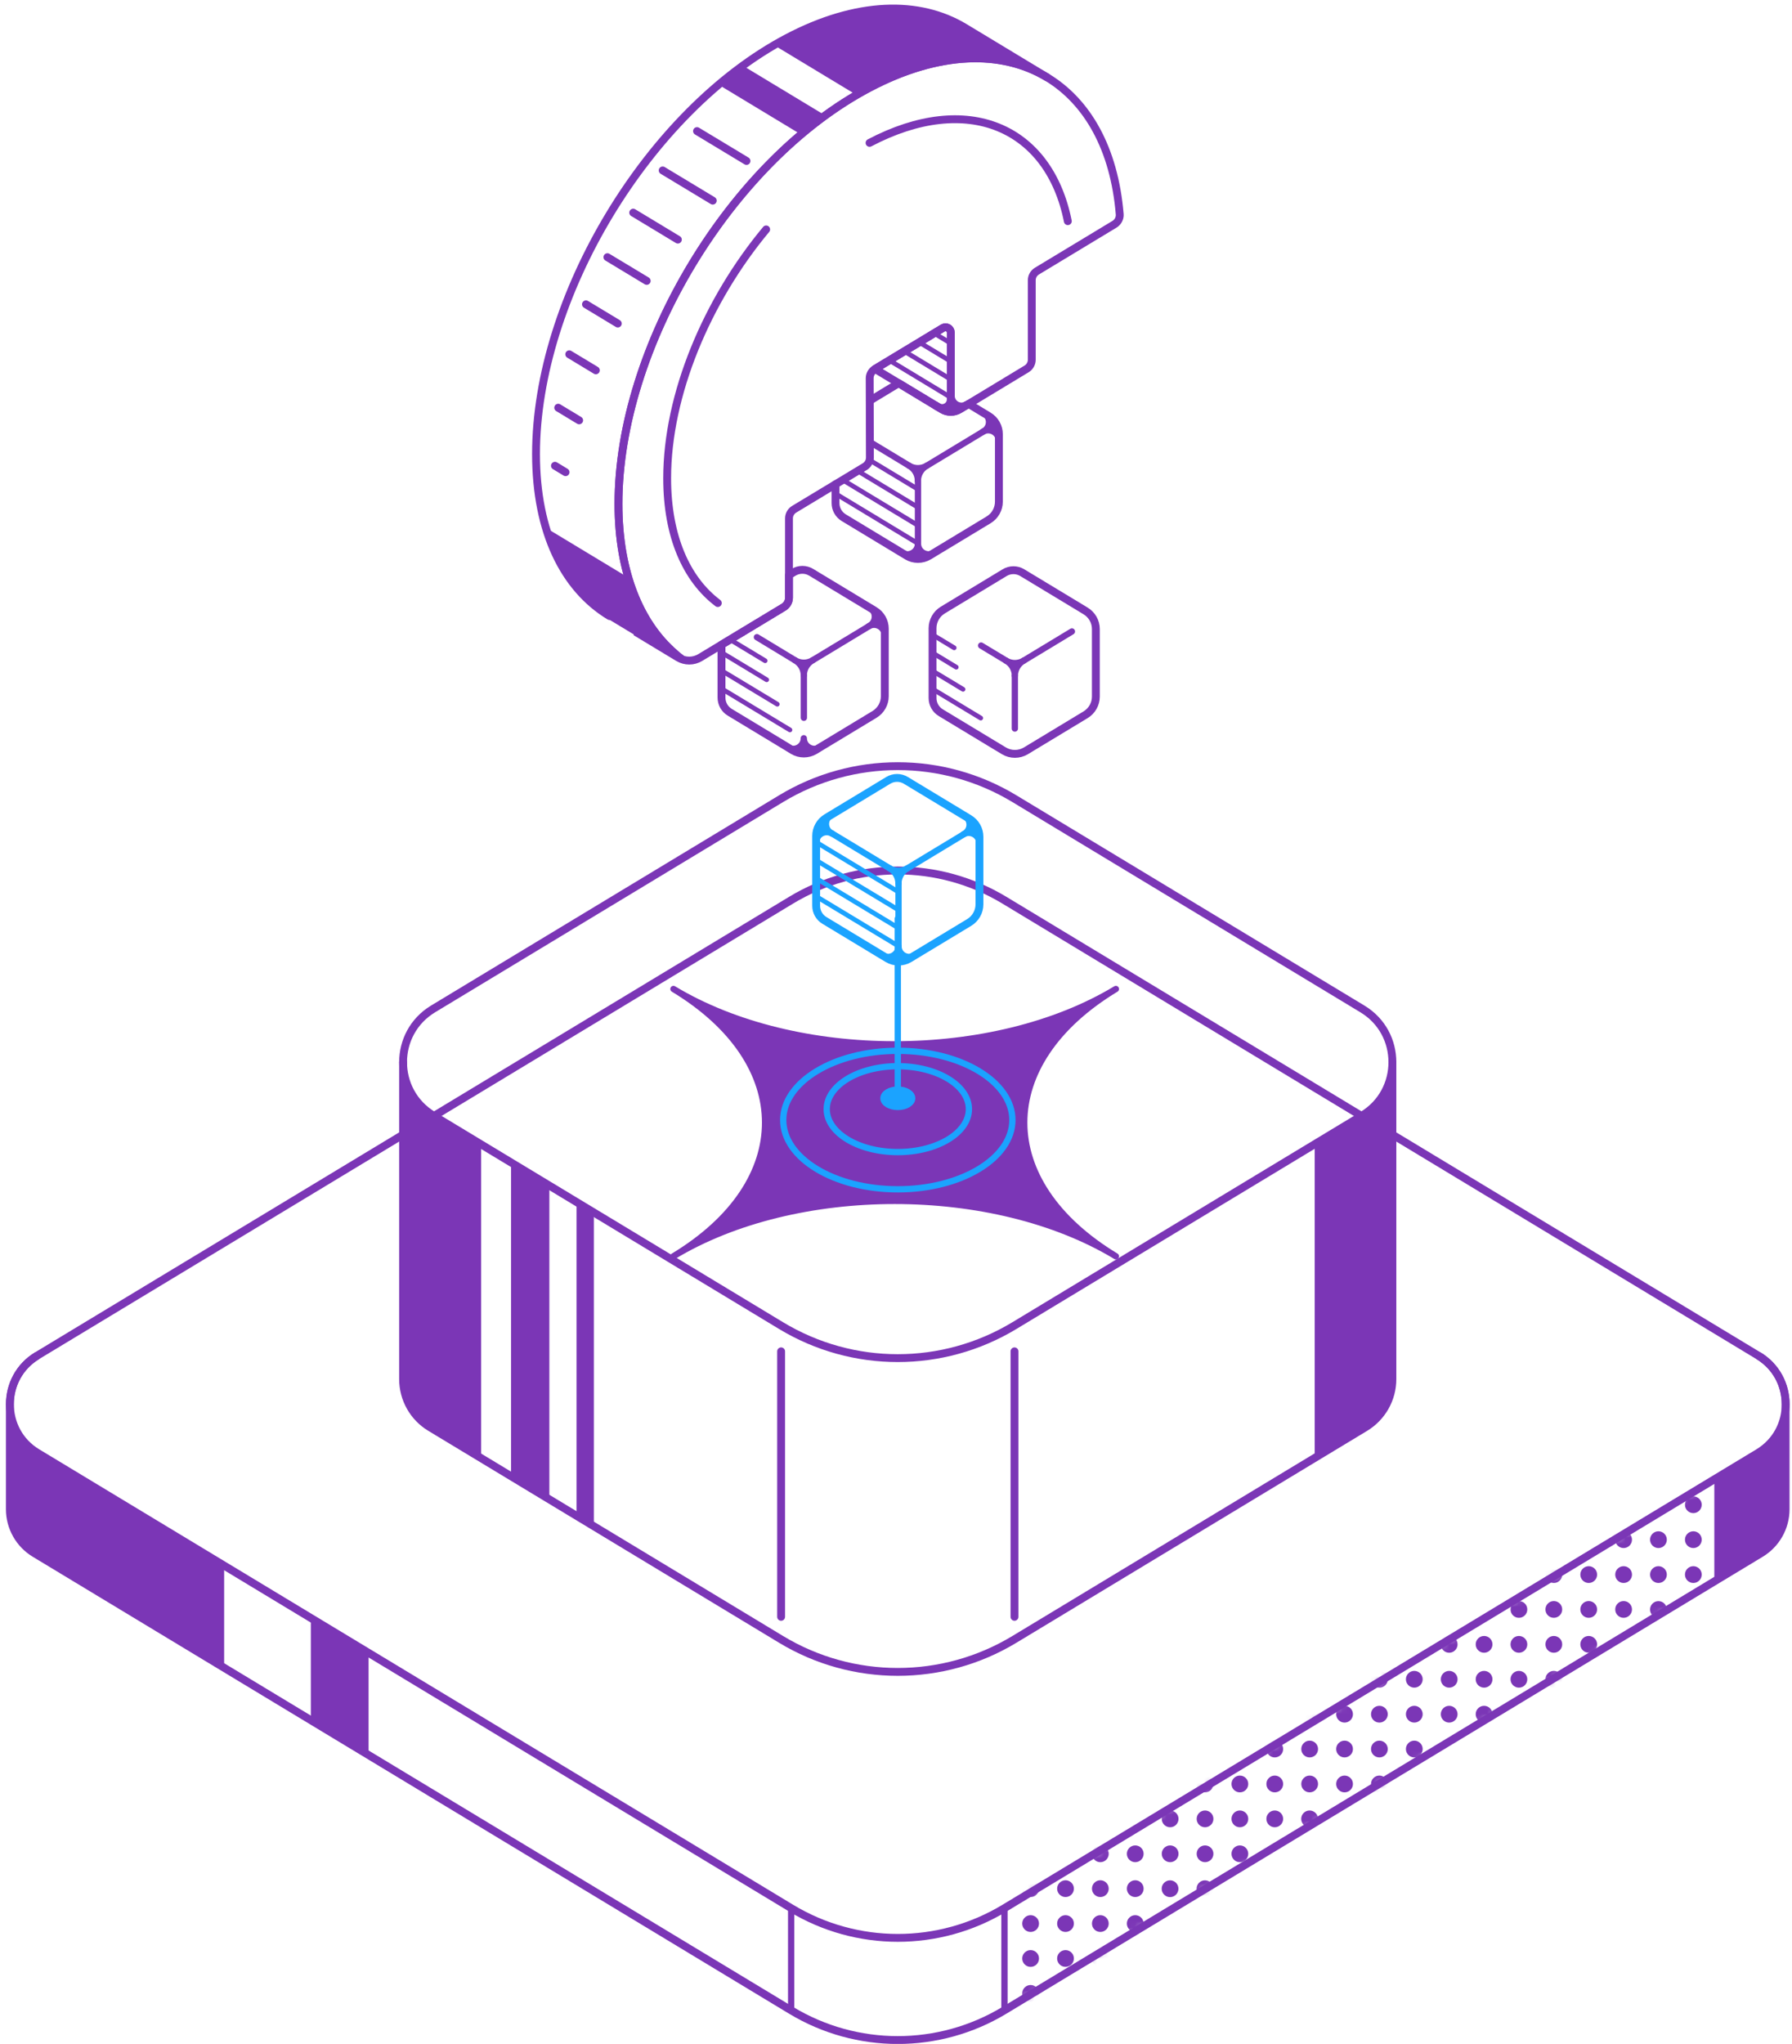 <svg width="285" height="325" viewBox="0 0 285 325" fill="none" xmlns="http://www.w3.org/2000/svg">
<path d="M1.568 223.277C1.568 220.289 3.016 217.3 5.924 215.553L125.815 143.14C136.249 136.84 149.303 136.84 159.738 143.14L279.628 215.553C282.536 217.311 283.984 220.289 283.984 223.277V239.981C283.984 242.855 282.478 245.523 280.019 247.005L159.738 319.659C149.303 325.959 136.249 325.959 125.815 319.659L5.533 247.005C3.074 245.523 1.568 242.855 1.568 239.981V223.277Z" stroke="#7B36B6" stroke-width="1.25" stroke-miterlimit="10"/>
<path d="M5.935 215.553C3.028 217.311 1.58 220.289 1.58 223.277C1.58 226.267 3.028 229.255 5.935 231.002L125.826 303.415C136.261 309.715 149.315 309.715 159.749 303.415L279.64 231.002C282.547 229.244 283.995 226.267 283.995 223.277C283.995 220.289 282.547 217.3 279.64 215.553" stroke="#7B36B6" stroke-width="1.25" stroke-miterlimit="10"/>
<mask id="mask0_336_4075" style="mask-type:luminance" maskUnits="userSpaceOnUse" x="159" y="231" width="122" height="89">
<path d="M159.749 303.428L279.641 231.002L280.032 247.005L159.749 319.659V303.428Z" fill="white"/>
</mask>
<g mask="url(#mask0_336_4075)">
<path d="M270.642 239.268C270.642 240.005 270.044 240.601 269.309 240.601C268.574 240.601 267.976 240.005 267.976 239.268C267.976 238.532 268.574 237.935 269.309 237.935C270.044 237.935 270.642 238.532 270.642 239.268Z" fill="#7B36B6"/>
<path d="M263.759 249.039C263.022 249.039 262.426 249.637 262.426 250.373C262.426 251.11 263.022 251.707 263.759 251.707C264.494 251.707 265.092 251.11 265.092 250.373C265.092 249.637 264.494 249.039 263.759 249.039ZM270.642 250.373C270.642 251.11 270.044 251.707 269.309 251.707C268.574 251.707 267.976 251.11 267.976 250.373C267.976 249.637 268.574 249.039 269.309 249.039C270.044 249.039 270.642 249.637 270.642 250.373ZM270.642 244.821C270.642 245.556 270.044 246.155 269.309 246.155C268.574 246.155 267.976 245.556 267.976 244.821C267.976 244.086 268.574 243.487 269.309 243.487C270.044 243.487 270.642 244.086 270.642 244.821ZM265.092 244.821C265.092 245.556 264.494 246.155 263.759 246.155C263.022 246.155 262.426 245.556 262.426 244.821C262.426 244.086 263.022 243.487 263.759 243.487C264.494 243.487 265.092 244.086 265.092 244.821Z" fill="#7B36B6"/>
<path d="M265.092 255.926C265.092 256.662 264.494 257.26 263.759 257.26C263.022 257.26 262.426 256.662 262.426 255.926C262.426 255.191 263.022 254.593 263.759 254.593C264.494 254.593 265.092 255.191 265.092 255.926Z" fill="#7B36B6"/>
<path d="M252.669 249.039C251.934 249.039 251.336 249.637 251.336 250.373C251.336 251.11 251.934 251.707 252.669 251.707C253.405 251.707 254.003 251.11 254.003 250.373C254.003 249.637 253.405 249.039 252.669 249.039ZM259.552 250.373C259.552 251.11 258.956 251.707 258.219 251.707C257.484 251.707 256.887 251.11 256.887 250.373C256.887 249.637 257.484 249.039 258.219 249.039C258.956 249.039 259.552 249.637 259.552 250.373ZM259.552 244.821C259.552 245.556 258.956 246.155 258.219 246.155C257.484 246.155 256.887 245.556 256.887 244.821C256.887 244.086 257.484 243.487 258.219 243.487C258.956 243.487 259.552 244.086 259.552 244.821Z" fill="#7B36B6"/>
<path d="M252.669 260.133C251.934 260.133 251.336 260.731 251.336 261.467C251.336 262.202 251.934 262.801 252.669 262.801C253.405 262.801 254.003 262.202 254.003 261.467C254.003 260.731 253.405 260.133 252.669 260.133ZM259.552 255.913C259.552 256.651 258.956 257.247 258.219 257.247C257.484 257.247 256.887 256.651 256.887 255.913C256.887 255.178 257.484 254.581 258.219 254.581C258.956 254.581 259.552 255.178 259.552 255.913ZM254.003 255.913C254.003 256.651 253.405 257.247 252.669 257.247C251.934 257.247 251.336 256.651 251.336 255.913C251.336 255.178 251.934 254.581 252.669 254.581C253.405 254.581 254.003 255.178 254.003 255.913Z" fill="#7B36B6"/>
<path d="M248.451 250.373C248.451 251.11 247.855 251.707 247.12 251.707C246.383 251.707 245.786 251.11 245.786 250.373C245.786 249.637 246.383 249.039 247.12 249.039C247.855 249.039 248.451 249.637 248.451 250.373Z" fill="#7B36B6"/>
<path d="M241.569 260.133C240.833 260.133 240.235 260.732 240.235 261.467C240.235 262.202 240.833 262.801 241.569 262.801C242.304 262.801 242.902 262.202 242.902 261.467C242.902 260.732 242.304 260.133 241.569 260.133ZM248.452 261.467C248.452 262.202 247.855 262.801 247.12 262.801C246.383 262.801 245.787 262.202 245.787 261.467C245.787 260.732 246.383 260.133 247.12 260.133C247.855 260.133 248.452 260.732 248.452 261.467ZM248.452 255.914C248.452 256.651 247.855 257.247 247.12 257.247C246.383 257.247 245.787 256.651 245.787 255.914C245.787 255.178 246.383 254.581 247.12 254.581C247.855 254.581 248.452 255.178 248.452 255.914ZM242.902 255.914C242.902 256.651 242.304 257.247 241.569 257.247C240.833 257.247 240.235 256.651 240.235 255.914C240.235 255.178 240.833 254.581 241.569 254.581C242.304 254.581 242.902 255.178 242.902 255.914Z" fill="#7B36B6"/>
<path d="M248.452 267.019C248.452 267.756 247.855 268.353 247.12 268.353C246.383 268.353 245.787 267.756 245.787 267.019C245.787 266.283 246.383 265.687 247.12 265.687C247.855 265.687 248.452 266.283 248.452 267.019ZM242.902 267.019C242.902 267.756 242.304 268.353 241.569 268.353C240.833 268.353 240.235 267.756 240.235 267.019C240.235 266.283 240.833 265.687 241.569 265.687C242.304 265.687 242.902 266.283 242.902 267.019Z" fill="#7B36B6"/>
<path d="M230.478 260.133C229.743 260.133 229.147 260.731 229.147 261.467C229.147 262.202 229.743 262.801 230.478 262.801C231.215 262.801 231.811 262.202 231.811 261.467C231.811 260.731 231.215 260.133 230.478 260.133ZM237.363 261.467C237.363 262.202 236.765 262.801 236.03 262.801C235.294 262.801 234.696 262.202 234.696 261.467C234.696 260.731 235.294 260.133 236.03 260.133C236.765 260.133 237.363 260.731 237.363 261.467Z" fill="#7B36B6"/>
<path d="M230.478 271.239C229.743 271.239 229.147 271.837 229.147 272.572C229.147 273.308 229.743 273.906 230.478 273.906C231.215 273.906 231.811 273.308 231.811 272.572C231.811 271.837 231.215 271.239 230.478 271.239ZM237.363 272.572C237.363 273.308 236.765 273.906 236.03 273.906C235.294 273.906 234.696 273.308 234.696 272.572C234.696 271.837 235.294 271.239 236.03 271.239C236.765 271.239 237.363 271.837 237.363 272.572ZM237.363 267.019C237.363 267.756 236.765 268.353 236.03 268.353C235.294 268.353 234.696 267.756 234.696 267.019C234.696 266.283 235.294 265.687 236.03 265.687C236.765 265.687 237.363 266.283 237.363 267.019ZM231.811 267.019C231.811 267.756 231.215 268.353 230.478 268.353C229.743 268.353 229.147 267.756 229.147 267.019C229.147 266.283 229.743 265.687 230.478 265.687C231.215 265.687 231.811 266.283 231.811 267.019Z" fill="#7B36B6"/>
<path d="M219.379 271.238C218.642 271.238 218.046 271.837 218.046 272.572C218.046 273.308 218.642 273.906 219.379 273.906C220.114 273.906 220.711 273.308 220.711 272.572C220.711 271.837 220.114 271.238 219.379 271.238ZM226.262 272.572C226.262 273.308 225.664 273.906 224.929 273.906C224.194 273.906 223.596 273.308 223.596 272.572C223.596 271.837 224.194 271.238 224.929 271.238C225.664 271.238 226.262 271.837 226.262 272.572ZM226.262 267.019C226.262 267.756 225.664 268.352 224.929 268.352C224.194 268.352 223.596 267.756 223.596 267.019C223.596 266.283 224.194 265.687 224.929 265.687C225.664 265.687 226.262 266.283 226.262 267.019ZM220.711 267.019C220.711 267.756 220.114 268.352 219.379 268.352C218.642 268.352 218.046 267.756 218.046 267.019C218.046 266.283 218.642 265.687 219.379 265.687C220.114 265.687 220.711 266.283 220.711 267.019Z" fill="#7B36B6"/>
<path d="M219.379 282.332C218.642 282.332 218.046 282.929 218.046 283.666C218.046 284.402 218.642 285 219.379 285C220.114 285 220.711 284.402 220.711 283.666C220.711 282.929 220.114 282.332 219.379 282.332ZM226.262 278.113C226.262 278.848 225.664 279.446 224.929 279.446C224.194 279.446 223.596 278.848 223.596 278.113C223.596 277.377 224.194 276.779 224.929 276.779C225.664 276.779 226.262 277.377 226.262 278.113ZM220.711 278.113C220.711 278.848 220.114 279.446 219.379 279.446C218.642 279.446 218.046 278.848 218.046 278.113C218.046 277.377 218.642 276.779 219.379 276.779C220.114 276.779 220.711 277.377 220.711 278.113Z" fill="#7B36B6"/>
<path d="M208.289 271.238C207.554 271.238 206.956 271.837 206.956 272.572C206.956 273.308 207.554 273.906 208.289 273.906C209.025 273.906 209.623 273.308 209.623 272.572C209.623 271.837 209.025 271.238 208.289 271.238ZM215.172 272.572C215.172 273.308 214.576 273.906 213.839 273.906C213.104 273.906 212.506 273.308 212.506 272.572C212.506 271.837 213.104 271.238 213.839 271.238C214.576 271.238 215.172 271.837 215.172 272.572Z" fill="#7B36B6"/>
<path d="M208.289 282.332C207.554 282.332 206.956 282.929 206.956 283.666C206.956 284.402 207.554 285 208.289 285C209.025 285 209.623 284.402 209.623 283.666C209.623 282.929 209.025 282.332 208.289 282.332ZM215.172 283.666C215.172 284.402 214.576 285 213.839 285C213.104 285 212.506 284.402 212.506 283.666C212.506 282.929 213.104 282.332 213.839 282.332C214.576 282.332 215.172 282.929 215.172 283.666ZM215.172 278.113C215.172 278.848 214.576 279.446 213.839 279.446C213.104 279.446 212.506 278.848 212.506 278.113C212.506 277.377 213.104 276.779 213.839 276.779C214.576 276.779 215.172 277.377 215.172 278.113ZM209.623 278.113C209.623 278.848 209.025 279.446 208.289 279.446C207.554 279.446 206.956 278.848 206.956 278.113C206.956 277.377 207.554 276.779 208.289 276.779C209.025 276.779 209.623 277.377 209.623 278.113Z" fill="#7B36B6"/>
<path d="M209.61 289.218C209.61 289.953 209.014 290.552 208.279 290.552C207.542 290.552 206.945 289.953 206.945 289.218C206.945 288.482 207.542 287.884 208.279 287.884C209.014 287.884 209.61 288.482 209.61 289.218Z" fill="#7B36B6"/>
<path d="M197.189 282.332C196.454 282.332 195.856 282.929 195.856 283.666C195.856 284.402 196.454 285 197.189 285C197.924 285 198.522 284.402 198.522 283.666C198.522 282.929 197.924 282.332 197.189 282.332ZM204.072 283.666C204.072 284.402 203.475 285 202.738 285C202.003 285 201.407 284.402 201.407 283.666C201.407 282.929 202.003 282.332 202.738 282.332C203.475 282.332 204.072 282.929 204.072 283.666ZM204.072 278.113C204.072 278.848 203.475 279.446 202.738 279.446C202.003 279.446 201.407 278.848 201.407 278.113C201.407 277.377 202.003 276.779 202.738 276.779C203.475 276.779 204.072 277.377 204.072 278.113Z" fill="#7B36B6"/>
<path d="M197.189 293.438C196.454 293.438 195.856 294.034 195.856 294.77C195.856 295.507 196.454 296.103 197.189 296.103C197.924 296.103 198.522 295.507 198.522 294.77C198.522 294.034 197.924 293.438 197.189 293.438ZM204.072 289.218C204.072 289.953 203.475 290.552 202.738 290.552C202.003 290.552 201.407 289.953 201.407 289.218C201.407 288.482 202.003 287.884 202.738 287.884C203.475 287.884 204.072 288.482 204.072 289.218ZM198.522 289.218C198.522 289.953 197.924 290.552 197.189 290.552C196.454 290.552 195.856 289.953 195.856 289.218C195.856 288.482 196.454 287.884 197.189 287.884C197.924 287.884 198.522 288.482 198.522 289.218Z" fill="#7B36B6"/>
<path d="M192.97 283.666C192.97 284.402 192.374 285 191.637 285C190.902 285 190.306 284.402 190.306 283.666C190.306 282.929 190.902 282.332 191.637 282.332C192.374 282.332 192.97 282.929 192.97 283.666Z" fill="#7B36B6"/>
<path d="M186.099 293.438C185.364 293.438 184.766 294.034 184.766 294.77C184.766 295.507 185.364 296.103 186.099 296.103C186.836 296.103 187.432 295.507 187.432 294.77C187.432 294.034 186.836 293.438 186.099 293.438ZM192.983 294.77C192.983 295.507 192.385 296.103 191.65 296.103C190.915 296.103 190.317 295.507 190.317 294.77C190.317 294.034 190.915 293.438 191.65 293.438C192.385 293.438 192.983 294.034 192.983 294.77ZM192.983 289.218C192.983 289.953 192.385 290.552 191.65 290.552C190.915 290.552 190.317 289.953 190.317 289.218C190.317 288.482 190.915 287.884 191.65 287.884C192.385 287.884 192.983 288.482 192.983 289.218ZM187.432 289.218C187.432 289.953 186.836 290.552 186.099 290.552C185.364 290.552 184.766 289.953 184.766 289.218C184.766 288.482 185.364 287.884 186.099 287.884C186.836 287.884 187.432 288.482 187.432 289.218Z" fill="#7B36B6"/>
<path d="M192.97 300.323C192.97 301.059 192.374 301.657 191.637 301.657C190.902 301.657 190.305 301.059 190.305 300.323C190.305 299.588 190.902 298.989 191.637 298.989C192.374 298.989 192.97 299.588 192.97 300.323ZM187.42 300.323C187.42 301.059 186.822 301.657 186.087 301.657C185.352 301.657 184.754 301.059 184.754 300.323C184.754 299.588 185.352 298.989 186.087 298.989C186.822 298.989 187.42 299.588 187.42 300.323Z" fill="#7B36B6"/>
<path d="M174.998 293.438C174.263 293.438 173.666 294.034 173.666 294.77C173.666 295.507 174.263 296.103 174.998 296.103C175.734 296.103 176.331 295.507 176.331 294.77C176.331 294.034 175.734 293.438 174.998 293.438ZM181.882 294.77C181.882 295.507 181.284 296.103 180.549 296.103C179.814 296.103 179.216 295.507 179.216 294.77C179.216 294.034 179.814 293.438 180.549 293.438C181.284 293.438 181.882 294.034 181.882 294.77Z" fill="#7B36B6"/>
<path d="M174.998 304.53C174.263 304.53 173.666 305.128 173.666 305.864C173.666 306.599 174.263 307.198 174.998 307.198C175.734 307.198 176.331 306.599 176.331 305.864C176.331 305.128 175.734 304.53 174.998 304.53ZM181.882 305.864C181.882 306.599 181.284 307.198 180.549 307.198C179.814 307.198 179.216 306.599 179.216 305.864C179.216 305.128 179.814 304.53 180.549 304.53C181.284 304.53 181.882 305.128 181.882 305.864ZM181.882 300.312C181.882 301.047 181.284 301.646 180.549 301.646C179.814 301.646 179.216 301.047 179.216 300.312C179.216 299.577 179.814 298.978 180.549 298.978C181.284 298.978 181.882 299.577 181.882 300.312ZM176.331 300.312C176.331 301.047 175.734 301.646 174.998 301.646C174.263 301.646 173.666 301.047 173.666 300.312C173.666 299.577 174.263 298.978 174.998 298.978C175.734 298.978 176.331 299.577 176.331 300.312Z" fill="#7B36B6"/>
<path d="M176.331 311.417C176.331 312.153 175.734 312.751 174.998 312.751C174.263 312.751 173.666 312.153 173.666 311.417C173.666 310.68 174.263 310.084 174.998 310.084C175.734 310.084 176.331 310.68 176.331 311.417Z" fill="#7B36B6"/>
<path d="M163.909 304.53C163.174 304.53 162.576 305.128 162.576 305.864C162.576 306.599 163.174 307.198 163.909 307.198C164.645 307.198 165.243 306.599 165.243 305.864C165.243 305.128 164.645 304.53 163.909 304.53ZM170.792 305.864C170.792 306.599 170.194 307.198 169.459 307.198C168.724 307.198 168.126 306.599 168.126 305.864C168.126 305.128 168.724 304.53 169.459 304.53C170.194 304.53 170.792 305.128 170.792 305.864ZM170.792 300.312C170.792 301.047 170.194 301.646 169.459 301.646C168.724 301.646 168.126 301.047 168.126 300.312C168.126 299.577 168.724 298.978 169.459 298.978C170.194 298.978 170.792 299.577 170.792 300.312ZM165.243 300.312C165.243 301.047 164.645 301.646 163.909 301.646C163.174 301.646 162.576 301.047 162.576 300.312C162.576 299.577 163.174 298.978 163.909 298.978C164.645 298.978 165.243 299.577 165.243 300.312Z" fill="#7B36B6"/>
<path d="M163.909 315.635C163.174 315.635 162.576 316.234 162.576 316.969C162.576 317.705 163.174 318.303 163.909 318.303C164.645 318.303 165.243 317.705 165.243 316.969C165.243 316.234 164.645 315.635 163.909 315.635ZM170.792 311.417C170.792 312.153 170.194 312.751 169.459 312.751C168.724 312.751 168.126 312.153 168.126 311.417C168.126 310.68 168.724 310.084 169.459 310.084C170.194 310.084 170.792 310.68 170.792 311.417ZM165.243 311.417C165.243 312.153 164.645 312.751 163.909 312.751C163.174 312.751 162.576 312.153 162.576 311.417C162.576 310.68 163.174 310.084 163.909 310.084C164.645 310.084 165.243 310.68 165.243 311.417Z" fill="#7B36B6"/>
</g>
<path d="M49.937 273.825L58.119 278.757V262.525L49.937 257.593V273.825Z" fill="#7B36B6" stroke="#7B36B6" stroke-miterlimit="10"/>
<path d="M35.147 248.648L5.935 231.002C3.028 229.244 1.58 226.267 1.58 223.277V239.981C1.58 242.855 3.086 245.521 5.545 247.005L35.147 264.892V248.648Z" fill="#7B36B6" stroke="#7B36B6" stroke-miterlimit="10"/>
<path d="M125.826 303.428V319.659" stroke="#7B36B6" stroke-miterlimit="10"/>
<path d="M159.749 303.428V319.659" stroke="#7B36B6" stroke-miterlimit="10"/>
<path d="M279.64 231.002L273.147 234.923V251.167L280.03 247.005C282.489 245.521 283.995 242.855 283.995 239.981V223.277C283.995 226.267 282.547 229.255 279.64 231.002Z" fill="#7B36B6" stroke="#7B36B6" stroke-miterlimit="10"/>
<path d="M64.106 168.89C64.106 165.626 65.691 162.36 68.874 160.43L124.218 127C135.629 120.101 149.924 120.101 161.334 127L216.678 160.43C219.861 162.349 221.446 165.613 221.446 168.89V219.289C221.446 222.438 219.804 225.346 217.115 226.978L161.334 260.674C149.924 267.571 135.629 267.571 124.218 260.674L68.438 226.978C65.749 225.358 64.106 222.438 64.106 219.289V168.89Z" stroke="#7B36B6" stroke-width="1.25" stroke-linecap="round" stroke-linejoin="round"/>
<path d="M64.106 168.89C64.106 172.156 65.691 175.42 68.874 177.352L124.218 210.781C135.629 217.679 149.924 217.679 161.334 210.781L216.678 177.352C219.861 175.431 221.446 172.167 221.446 168.89" stroke="#7B36B6" stroke-width="1.25" stroke-linecap="round" stroke-linejoin="round"/>
<path d="M93.949 242.383L92.191 241.326V191.434L93.949 192.492V242.383Z" fill="#7B36B6" stroke="#7B36B6" stroke-linecap="round" stroke-linejoin="round"/>
<path d="M124.229 214.875V257.088" stroke="#7B36B6" stroke-width="1.25" stroke-linecap="round" stroke-linejoin="round"/>
<path d="M161.345 214.875V257.088" stroke="#7B36B6" stroke-width="1.25" stroke-linecap="round" stroke-linejoin="round"/>
<path d="M81.778 235.038L86.869 238.108V188.215L81.778 185.145V235.038Z" fill="#7B36B6" stroke="#7B36B6" stroke-linecap="round" stroke-linejoin="round"/>
<path d="M76.022 181.663L68.874 177.352C65.691 175.431 64.106 172.167 64.106 168.89V219.289C64.106 222.438 65.749 225.347 68.438 226.979L76.022 231.554V181.663Z" fill="#7B36B6" stroke="#7B36B6" stroke-linecap="round" stroke-linejoin="round"/>
<path d="M216.689 177.352L209.588 181.639V231.532L217.126 226.979C219.815 225.358 221.459 222.438 221.459 219.289V168.89C221.459 172.156 219.872 175.42 216.689 177.352Z" fill="#7B36B6" stroke="#7B36B6" stroke-linecap="round" stroke-linejoin="round"/>
<path d="M148.648 64.392L149.797 65.082C150.659 65.61 151.751 65.61 152.612 65.082L153.762 64.38" fill="#7B36B6"/>
<path d="M148.648 64.392L149.797 65.082C150.659 65.61 151.751 65.61 152.612 65.082L153.762 64.38" stroke="#7B36B6" stroke-width="1.25" stroke-miterlimit="10"/>
<path d="M108.542 104.869C108.324 104.708 108.105 104.547 107.898 104.374C101.957 99.627 98.361 91.292 98.361 80.118C98.361 55.183 116.241 25.558 138.293 13.948C149.325 8.142 159.312 7.935 166.539 12.304C172.963 16.189 177.216 23.673 178.077 34.054C178.134 34.698 177.801 35.318 177.26 35.652L164.908 43.113C164.402 43.423 164.093 43.964 164.093 44.561V57.207C164.093 57.793 163.782 58.345 163.276 58.655L153.784 64.392C152.658 65.07 151.221 64.265 151.221 62.943V52.884C151.221 52.229 150.509 51.827 149.946 52.16L139.132 58.69C138.627 59 138.316 59.552 138.316 60.138L138.351 72.749C138.351 73.347 138.041 73.887 137.535 74.198L126.296 80.98C125.791 81.291 125.48 81.831 125.48 82.429V95.074C125.48 95.661 125.17 96.212 124.665 96.523L111.357 104.558C110.289 105.202 108.944 105.202 107.864 104.558L101.072 100.454" stroke="#7B36B6" stroke-width="1.25" stroke-miterlimit="10"/>
<path d="M107.325 103.915C101.728 99.086 98.361 90.924 98.361 80.118C98.361 55.184 116.242 25.558 138.294 13.948C149.326 8.142 159.312 7.935 166.541 12.304L153.429 4.383C146.2 0.015 136.214 0.221 125.182 6.027C103.13 17.638 85.249 47.263 85.249 72.198C85.249 84.659 89.719 93.603 96.948 97.96" stroke="#7B36B6" stroke-width="1.25" stroke-linecap="round" stroke-linejoin="round"/>
<path d="M169.826 35.169C166.828 20.167 153.853 14.534 138.294 22.719" stroke="#7B36B6" stroke-width="1.25" stroke-linecap="round" stroke-linejoin="round"/>
<path d="M121.85 36.48C112.427 47.792 106.106 62.748 106.106 76.049C106.106 85.28 109.151 92.108 114.162 95.891" stroke="#7B36B6" stroke-width="1.25" stroke-linecap="round" stroke-linejoin="round"/>
<path d="M107.692 104.202C104.325 101.443 101.728 97.511 100.142 92.557L87.03 84.636C88.972 90.706 92.42 95.235 96.948 97.971L107.577 104.398" fill="#7B36B6"/>
<path d="M107.692 104.202C104.325 101.443 101.728 97.511 100.142 92.557L87.03 84.636C88.972 90.706 92.42 95.235 96.948 97.971L107.577 104.398" stroke="#7B36B6" stroke-linecap="round" stroke-linejoin="round"/>
<path d="M136.765 14.844C137.282 14.557 137.776 14.223 138.294 13.948C149.325 8.142 159.311 7.935 166.54 12.304L153.428 4.383C146.2 0.015 136.214 0.221 125.182 6.027C124.665 6.303 124.159 6.625 123.653 6.924L136.765 14.844Z" fill="#7B36B6" stroke="#7B36B6" stroke-linecap="round" stroke-linejoin="round"/>
<path d="M127.826 21.064C128.814 20.247 129.825 19.454 130.836 18.695L117.725 10.775C116.702 11.534 115.702 12.327 114.714 13.143L127.826 21.064Z" fill="#7B36B6" stroke="#7B36B6" stroke-linecap="round" stroke-linejoin="round"/>
<path d="M149.142 64.691L139.167 58.667L149.935 52.16C150.498 51.815 151.21 52.229 151.21 52.884V63.518C151.21 64.576 150.05 65.231 149.142 64.691Z" stroke="#7B36B6" stroke-width="1.25" stroke-linecap="round" stroke-linejoin="round"/>
<path d="M148.568 52.988L151.211 54.586" stroke="#7B36B6" stroke-width="0.75" stroke-linecap="round" stroke-linejoin="round"/>
<path d="M146.189 54.425L151.211 57.46" stroke="#7B36B6" stroke-width="0.75" stroke-linecap="round" stroke-linejoin="round"/>
<path d="M143.81 55.85L151.21 60.322" stroke="#7B36B6" stroke-width="0.75" stroke-linecap="round" stroke-linejoin="round"/>
<path d="M141.431 57.287L151.21 63.196" stroke="#7B36B6" stroke-width="0.75" stroke-linecap="round" stroke-linejoin="round"/>
<path d="M118.724 25.593L110.852 20.845M113.357 31.904L105.393 27.099M107.807 38.101L100.705 33.813M102.854 44.665L96.603 40.894M98.257 51.447L93.19 48.389M94.764 58.885L90.535 56.333M92.109 66.841L88.777 64.829M89.949 75.083L88.26 74.06" stroke="#7B36B6" stroke-width="1.25" stroke-linecap="round" stroke-linejoin="round"/>
<path d="M132.882 77.003V79.992C132.882 80.946 133.376 81.831 134.204 82.326L143.431 87.901L144.247 88.395C145.316 89.039 146.66 89.039 147.74 88.395L148.556 87.901L157.232 82.659C158.243 82.049 158.864 80.946 158.864 79.773V70.117V69.036C158.864 67.852 158.243 66.76 157.232 66.151L156.473 65.691L154.06 64.231L152.625 65.093C151.762 65.622 150.671 65.622 149.809 65.093L142.925 60.931L138.329 63.714" stroke="#7B36B6" stroke-width="1.25" stroke-linecap="round" stroke-linejoin="round"/>
<path d="M148.557 87.901L147.741 88.395C146.672 89.039 145.328 89.039 144.248 88.395L143.432 87.901C144.558 88.579 145.994 87.774 145.994 86.452C145.994 87.763 147.431 88.579 148.557 87.901Z" fill="#7B36B6" stroke="#7B36B6" stroke-linecap="round" stroke-linejoin="round"/>
<path d="M156.473 65.68L157.232 66.139C158.243 66.749 158.864 67.852 158.864 69.025V70.105C158.864 68.795 157.429 67.979 156.301 68.657L156.473 68.553C157.566 67.898 157.566 66.323 156.473 65.668V65.68Z" fill="#7B36B6" stroke="#7B36B6" stroke-linecap="round" stroke-linejoin="round"/>
<path d="M145.994 76.44V86.453" stroke="#7B36B6" stroke-linecap="round" stroke-linejoin="round"/>
<path d="M147.407 74.049L156.475 68.565" stroke="#7B36B6" stroke-linecap="round" stroke-linejoin="round"/>
<path d="M144.581 74.048C145.443 74.577 146.534 74.577 147.396 74.048L147.304 74.106C146.489 74.6 145.983 75.485 145.983 76.439C145.983 75.485 145.489 74.6 144.661 74.106L144.569 74.048H144.581Z" stroke="#7B36B6" stroke-linecap="round" stroke-linejoin="round"/>
<path d="M138.329 70.266L144.581 74.049" stroke="#7B36B6" stroke-linecap="round" stroke-linejoin="round"/>
<path d="M138.294 73.152L145.993 77.796" stroke="#7B36B6" stroke-width="0.75" stroke-linecap="round" stroke-linejoin="round"/>
<path d="M136.399 74.876L145.994 80.67" stroke="#7B36B6" stroke-width="0.75" stroke-linecap="round" stroke-linejoin="round"/>
<path d="M134.02 76.313L145.994 83.544" stroke="#7B36B6" stroke-width="0.75" stroke-linecap="round" stroke-linejoin="round"/>
<path d="M132.882 78.497L145.994 86.418" stroke="#7B36B6" stroke-width="0.75" stroke-linecap="round" stroke-linejoin="round"/>
<path d="M107.107 157.257C126.539 168.994 126.539 188.02 107.107 199.757C126.539 188.02 158.037 188.02 177.468 199.757C158.037 188.02 158.037 168.994 177.468 157.257C158.037 168.994 126.539 168.994 107.107 157.257Z" fill="#7B36B6" stroke="#7B36B6" stroke-linecap="round" stroke-linejoin="round"/>
<path d="M142.787 176.018C144.05 176.018 145.074 175.401 145.074 174.638C145.074 173.876 144.05 173.258 142.787 173.258C141.524 173.258 140.5 173.876 140.5 174.638C140.5 175.401 141.524 176.018 142.787 176.018Z" fill="#1BA3FF" stroke="#1BA3FF" stroke-miterlimit="10"/>
<path d="M142.787 183.191C149.032 183.191 154.096 180.134 154.096 176.363C154.096 172.592 149.032 169.535 142.787 169.535C136.542 169.535 131.48 172.592 131.48 176.363C131.48 180.134 136.542 183.191 142.787 183.191Z" stroke="#1BA3FF" stroke-miterlimit="10"/>
<path d="M142.787 189.111C152.853 189.111 161.013 184.18 161.013 178.099C161.013 172.016 152.853 167.086 142.787 167.086C132.722 167.086 124.562 172.016 124.562 178.099C124.562 184.18 132.722 189.111 142.787 189.111Z" stroke="#1BA3FF" stroke-miterlimit="10"/>
<path d="M142.787 146.07V174.638" stroke="#1BA3FF" stroke-miterlimit="10" stroke-linecap="round"/>
<path d="M140.34 151.922L141.156 152.417C142.224 153.06 143.569 153.06 144.649 152.417L145.465 151.922L154.141 146.68C155.152 146.07 155.773 144.968 155.773 143.795V134.139V133.057C155.773 131.873 155.152 130.781 154.141 130.173L153.382 129.712L144.074 124.091C143.212 123.562 142.121 123.562 141.259 124.091L132.192 129.574L131.434 130.034C130.423 130.643 129.802 131.747 129.802 132.92V134V144.025C129.802 144.979 130.296 145.865 131.123 146.358L140.351 151.933L140.34 151.922Z" stroke="#1BA3FF" stroke-width="1.25" stroke-linecap="round" stroke-linejoin="round"/>
<path d="M145.465 151.922L144.649 152.417C143.58 153.06 142.236 153.06 141.156 152.417L140.34 151.922C141.466 152.6 142.903 151.796 142.903 150.474C142.903 151.785 144.339 152.6 145.465 151.922Z" fill="#1BA3FF" stroke="#1BA3FF" stroke-linecap="round" stroke-linejoin="round"/>
<path d="M129.79 134V132.92C129.79 131.736 130.411 130.644 131.422 130.034L132.18 129.575C131.089 130.23 131.089 131.805 132.18 132.459L132.353 132.563C131.227 131.885 129.79 132.69 129.79 134.011V134Z" fill="#1BA3FF" stroke="#1BA3FF" stroke-linecap="round" stroke-linejoin="round"/>
<path d="M153.382 129.701L154.141 130.16C155.152 130.769 155.773 131.873 155.773 133.046V134.126C155.773 132.816 154.336 131.999 153.21 132.677L153.382 132.575C154.475 131.92 154.475 130.345 153.382 129.689V129.701Z" fill="#1BA3FF" stroke="#1BA3FF" stroke-linecap="round" stroke-linejoin="round"/>
<path d="M142.902 140.461V150.474" stroke="#1BA3FF" stroke-linecap="round" stroke-linejoin="round"/>
<path d="M144.317 138.07L153.383 132.587" stroke="#1BA3FF" stroke-linecap="round" stroke-linejoin="round"/>
<path d="M141.489 138.07C142.351 138.598 143.443 138.598 144.305 138.07L144.213 138.127C143.397 138.622 142.891 139.507 142.891 140.461C142.891 139.507 142.397 138.622 141.57 138.127L141.478 138.07H141.489Z" stroke="#1BA3FF" stroke-linecap="round" stroke-linejoin="round"/>
<path d="M132.193 132.448L141.489 138.07" stroke="#1BA3FF" stroke-linecap="round" stroke-linejoin="round"/>
<path d="M129.79 133.907L142.902 141.828" stroke="#1BA3FF" stroke-width="0.75" stroke-linecap="round" stroke-linejoin="round"/>
<path d="M129.79 136.782L142.902 144.692" stroke="#1BA3FF" stroke-width="0.75" stroke-linecap="round" stroke-linejoin="round"/>
<path d="M129.79 139.655L142.902 147.565" stroke="#1BA3FF" stroke-width="0.75" stroke-linecap="round" stroke-linejoin="round"/>
<path d="M129.79 142.53L142.902 150.44" stroke="#1BA3FF" stroke-width="0.75" stroke-linecap="round" stroke-linejoin="round"/>
<path d="M158.851 118.894L159.667 119.389C160.736 120.032 162.08 120.032 163.16 119.389L163.976 118.894L172.651 113.652C173.663 113.043 174.285 111.939 174.285 110.766V101.11V100.029C174.285 98.845 173.663 97.753 172.651 97.144L171.894 96.684L162.586 91.063C161.723 90.534 160.632 90.534 159.769 91.063L150.703 96.546L149.944 97.006C148.933 97.615 148.313 98.719 148.313 99.891V100.972V110.996C148.313 111.95 148.807 112.835 149.635 113.33L158.862 118.906L158.851 118.894Z" stroke="#7B36B6" stroke-width="1.25" stroke-linecap="round" stroke-linejoin="round"/>
<path d="M161.401 107.433V115.847" stroke="#7B36B6" stroke-linecap="round" stroke-linejoin="round"/>
<path d="M162.815 105.042L170.479 100.409" stroke="#7B36B6" stroke-linecap="round" stroke-linejoin="round"/>
<path d="M160 105.041C160.861 105.57 161.954 105.57 162.815 105.041L162.722 105.099C161.907 105.593 161.402 106.478 161.402 107.433C161.402 106.478 160.907 105.593 160.08 105.099L159.987 105.041H160Z" stroke="#7B36B6" stroke-linecap="round" stroke-linejoin="round"/>
<path d="M156.034 102.65L159.999 105.042" stroke="#7B36B6" stroke-linecap="round" stroke-linejoin="round"/>
<path d="M148.301 100.926L151.749 103.007" stroke="#7B36B6" stroke-width="0.75" stroke-linecap="round" stroke-linejoin="round"/>
<path d="M148.301 103.8L152.082 106.088" stroke="#7B36B6" stroke-width="0.75" stroke-linecap="round" stroke-linejoin="round"/>
<path d="M148.301 106.674L153.162 109.605" stroke="#7B36B6" stroke-width="0.75" stroke-linecap="round" stroke-linejoin="round"/>
<path d="M148.301 109.547L155.978 114.18" stroke="#7B36B6" stroke-width="0.75" stroke-linecap="round" stroke-linejoin="round"/>
<path d="M125.286 118.836L126.102 119.331C127.17 119.974 128.515 119.974 129.595 119.331L130.411 118.836L139.087 113.594C140.098 112.985 140.719 111.881 140.719 110.708V101.052V99.972C140.719 98.787 140.098 97.695 139.087 97.086L138.329 96.626L129.02 91.005C128.159 90.476 127.067 90.476 126.205 91.005L125.481 91.442V95.017C125.481 95.649 125.148 96.247 124.608 96.569L114.748 102.524V110.927C114.748 111.881 115.242 112.766 116.07 113.261L125.297 118.836H125.286Z" stroke="#7B36B6" stroke-width="1.25" stroke-linecap="round" stroke-linejoin="round"/>
<path d="M130.4 118.836L129.584 119.331C128.515 119.974 127.171 119.974 126.09 119.331L125.275 118.836C126.401 119.514 127.837 118.71 127.837 117.388C127.837 118.698 129.274 119.514 130.4 118.836Z" fill="#7B36B6" stroke="#7B36B6" stroke-linecap="round" stroke-linejoin="round"/>
<path d="M138.317 96.615L139.076 97.075C140.087 97.684 140.707 98.788 140.707 99.96V101.041C140.707 99.73 139.271 98.914 138.145 99.592L138.317 99.489C139.409 98.834 139.409 97.259 138.317 96.603V96.615Z" fill="#7B36B6" stroke="#7B36B6" stroke-linecap="round" stroke-linejoin="round"/>
<path d="M127.848 107.375V114.135" stroke="#7B36B6" stroke-linecap="round" stroke-linejoin="round"/>
<path d="M129.25 104.984L138.317 99.5" stroke="#7B36B6" stroke-linecap="round" stroke-linejoin="round"/>
<path d="M126.435 104.984C127.297 105.513 128.389 105.513 129.251 104.984L129.159 105.041C128.343 105.536 127.837 106.421 127.837 107.375C127.837 106.421 127.343 105.536 126.516 105.041L126.424 104.984H126.435Z" stroke="#7B36B6" stroke-linecap="round" stroke-linejoin="round"/>
<path d="M120.379 101.317L126.435 104.984" stroke="#7B36B6" stroke-linecap="round" stroke-linejoin="round"/>
<path d="M116.104 101.696L121.689 105.064" stroke="#7B36B6" stroke-width="0.75" stroke-linecap="round" stroke-linejoin="round"/>
<path d="M114.737 103.742L121.931 108.087" stroke="#7B36B6" stroke-width="0.75" stroke-linecap="round" stroke-linejoin="round"/>
<path d="M114.737 106.616L123.62 111.973" stroke="#7B36B6" stroke-width="0.75" stroke-linecap="round" stroke-linejoin="round"/>
<path d="M114.737 109.49L125.631 116.065" stroke="#7B36B6" stroke-width="0.75" stroke-linecap="round" stroke-linejoin="round"/>
</svg>
